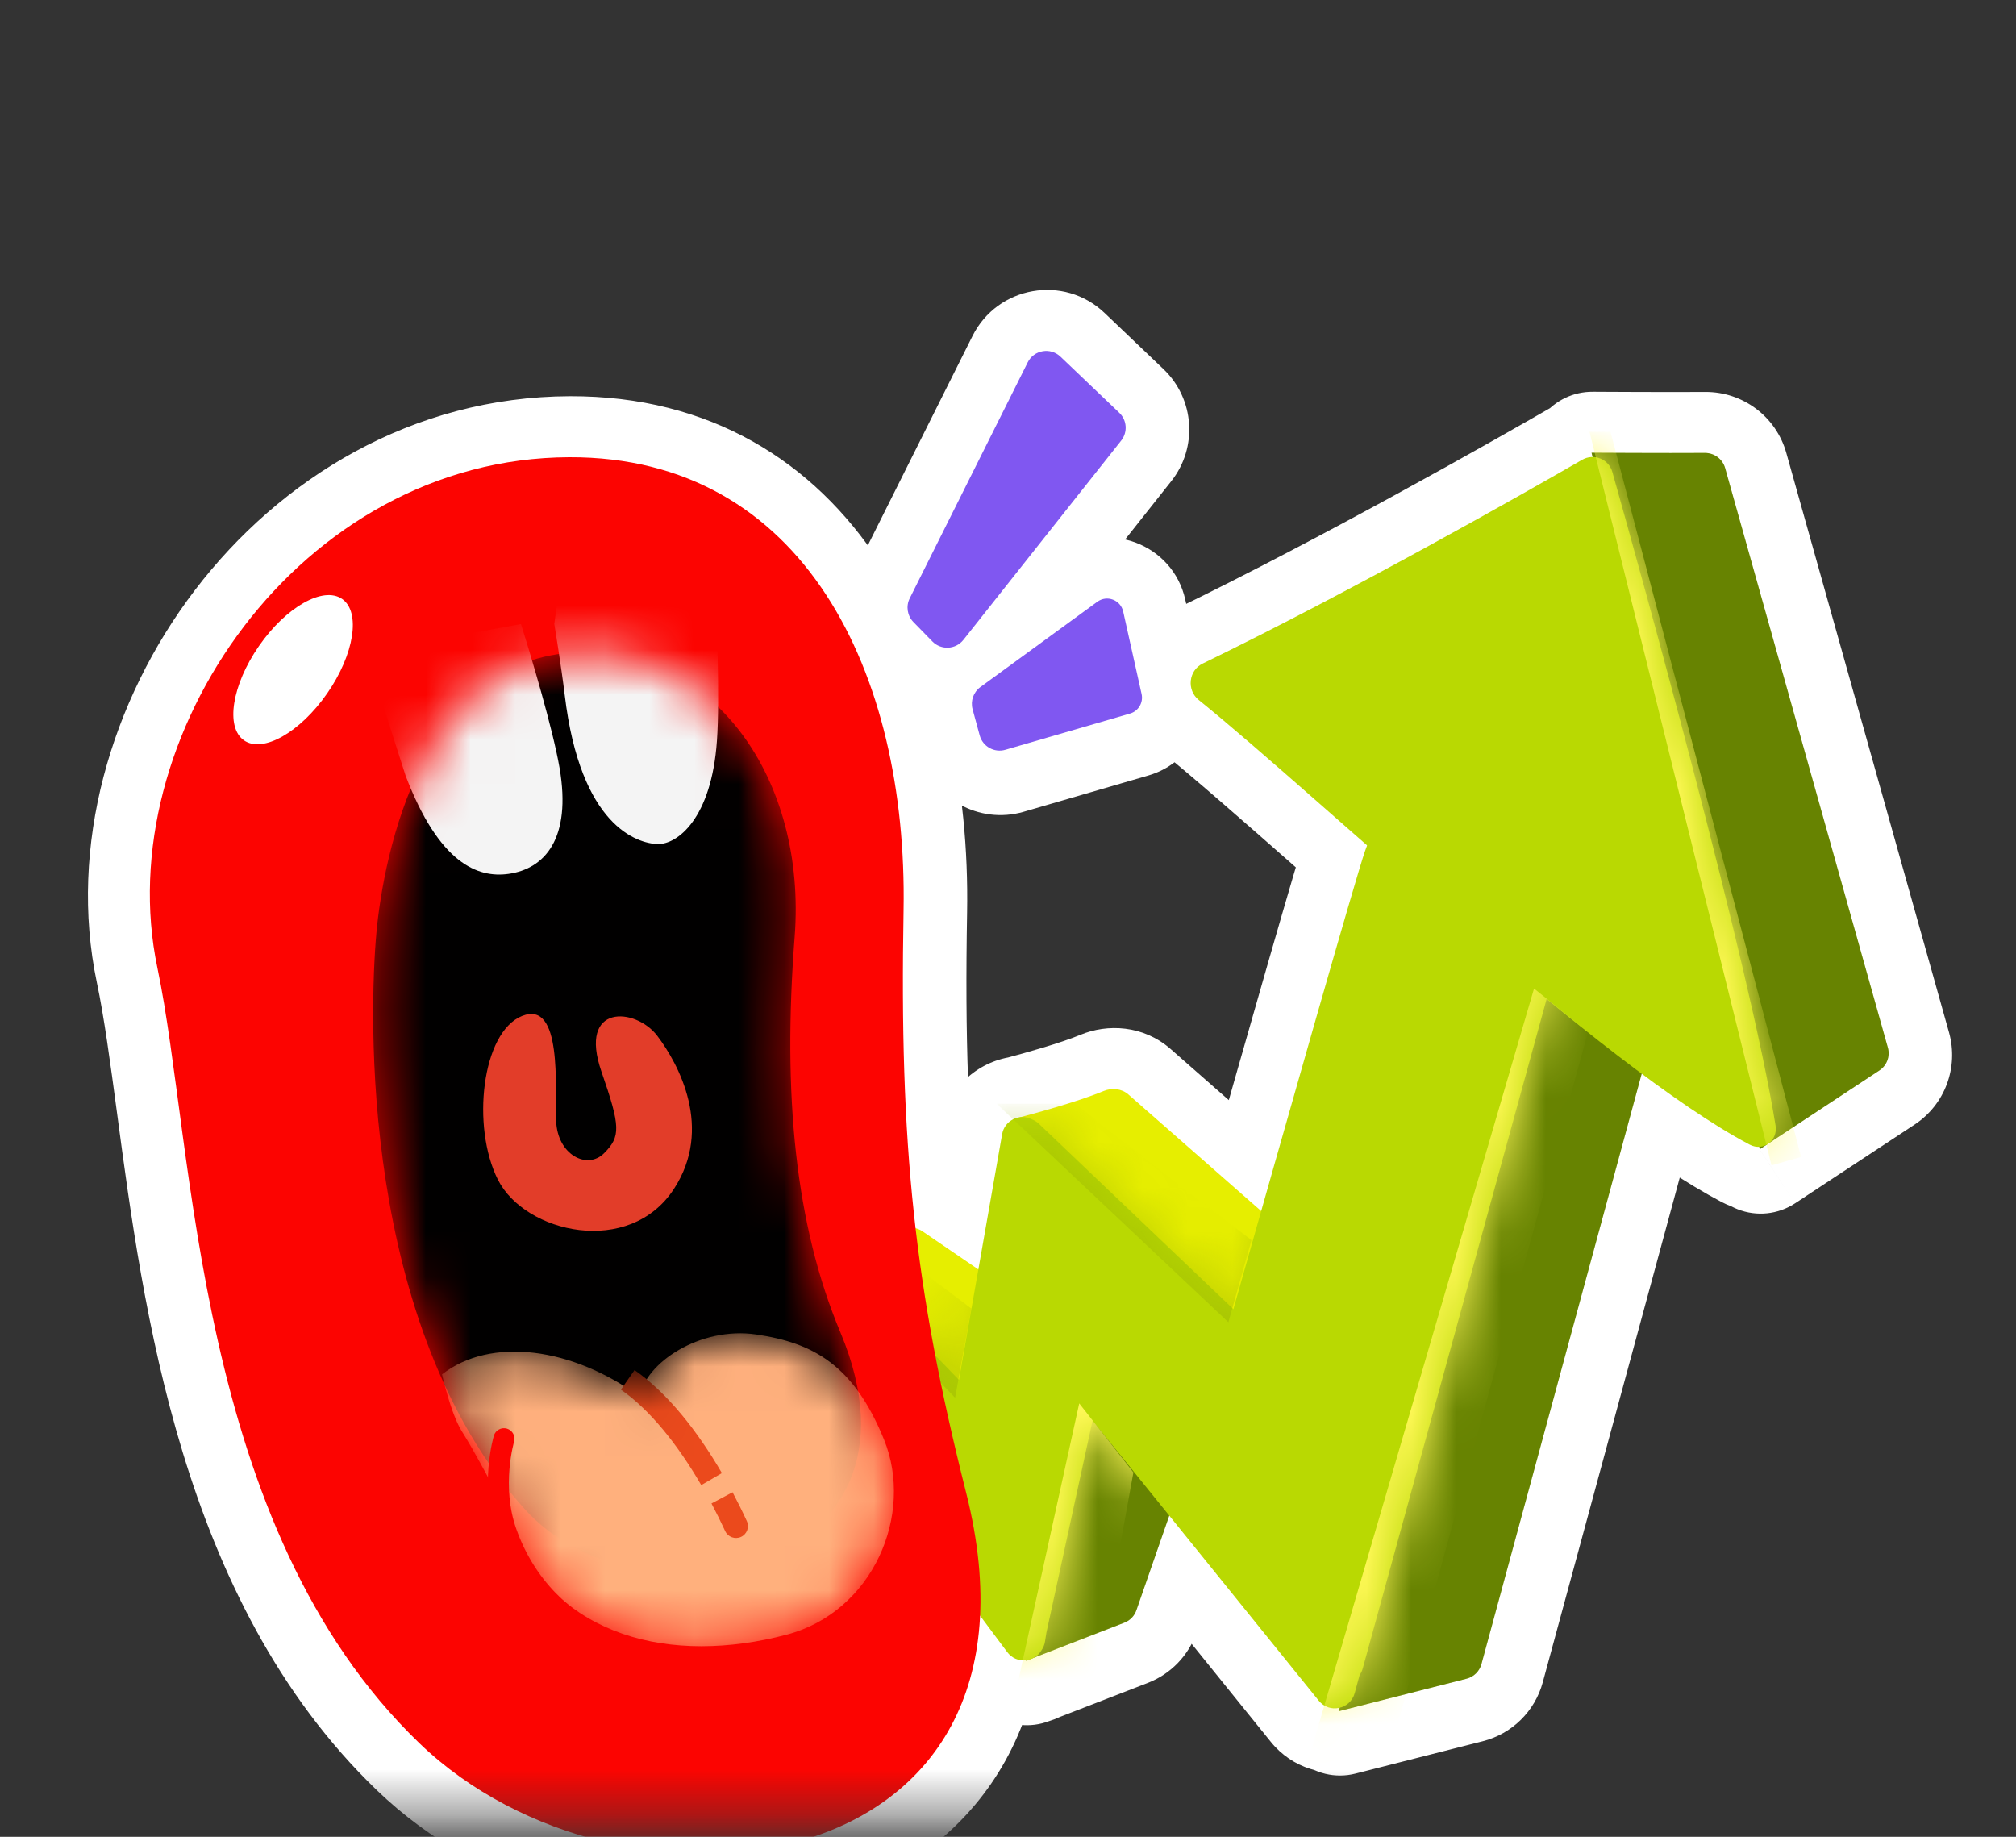 <svg width="45" height="41" viewBox="0 0 45 41" fill="none" xmlns="http://www.w3.org/2000/svg">
<rect x="0" y="0" width="45" height="41" fill="#333333" stroke="none"/>
<g id="Group 1912055871">
<mask id="mask0_2681_41700" style="mask-type:alpha" maskUnits="userSpaceOnUse" x="0" y="0" width="45" height="41">
<g id="Rectangle 3467969">
<rect x="0.344" y="0.619" width="44.475" height="39.984" fill="#191919"/>
<rect x="0.344" y="0.619" width="44.475" height="39.984" fill="white" fill-opacity="0.05"/>
</g>
</mask>
<g mask="url(#mask0_2681_41700)">
<g id="Union">
<path fill-rule="evenodd" clip-rule="evenodd" d="M20.833 14.357C21.027 14.556 21.351 14.539 21.523 14.321L25.046 9.872C25.194 9.685 25.175 9.417 25.003 9.252L23.69 7.999C23.465 7.785 23.098 7.85 22.959 8.127L20.325 13.395C20.238 13.571 20.271 13.783 20.408 13.923L20.833 14.357ZM21.887 16.453C21.954 16.702 22.213 16.847 22.46 16.775L25.244 15.965C25.431 15.911 25.543 15.721 25.501 15.531L25.09 13.688C25.032 13.429 24.728 13.314 24.513 13.471L21.902 15.375C21.748 15.487 21.679 15.683 21.729 15.867L21.887 16.453ZM29.911 38.232L29.92 38.159C29.758 38.197 29.576 38.15 29.455 38L26.119 33.87L25.386 35.98C25.342 36.108 25.243 36.21 25.117 36.259L23.102 37.038C23.061 37.062 23.017 37.079 22.971 37.089L22.919 37.109L22.919 37.097C22.768 37.114 22.608 37.058 22.501 36.915L21.92 36.135L21.896 36.106C21.591 42.358 13.38 42.798 9.383 38.952C5.399 35.118 4.584 29.028 4 24.664C3.846 23.511 3.708 22.479 3.532 21.64C2.451 16.498 6.702 10.263 12.725 10.244C17.967 10.228 20.281 15.072 20.187 20.351C20.138 23.138 20.208 25.331 20.455 27.454C20.509 27.467 20.561 27.49 20.609 27.522L21.857 28.375L22.388 25.354C22.426 25.135 22.603 24.996 22.795 24.975C23.248 24.856 24.117 24.614 24.655 24.391C24.839 24.315 25.056 24.336 25.205 24.467L28.17 27.07C29.194 23.46 30.325 19.498 30.489 19.032C30.504 18.99 30.519 18.949 30.534 18.909C30.305 18.709 30.08 18.511 29.859 18.317C28.638 17.243 27.557 16.293 26.775 15.662C26.502 15.441 26.549 15.003 26.865 14.849C30.2 13.229 33.983 11.08 35.335 10.302C35.408 10.259 35.488 10.24 35.566 10.239L35.543 10.145C35.543 10.145 37.19 10.155 38.072 10.149C38.282 10.147 38.468 10.286 38.525 10.488L42.157 23.423C42.212 23.616 42.135 23.822 41.967 23.933L39.515 25.548C39.492 25.567 39.467 25.584 39.44 25.597L39.3 25.69L39.287 25.637C39.218 25.641 39.146 25.626 39.075 25.588C38.381 25.222 37.557 24.67 36.663 24.006L33.086 37.183C33.043 37.344 32.916 37.468 32.755 37.509L29.911 38.232Z" fill="#FC0401"/>
<path d="M21.523 14.321L20.426 13.452L20.426 13.452L21.523 14.321ZM20.833 14.357L19.832 15.336L19.832 15.336L20.833 14.357ZM25.046 9.872L26.144 10.741L26.144 10.741L25.046 9.872ZM25.003 9.252L25.97 8.239L25.97 8.239L25.003 9.252ZM23.69 7.999L24.656 6.986V6.986L23.69 7.999ZM22.959 8.127L21.707 7.501L21.707 7.501L22.959 8.127ZM20.325 13.395L19.073 12.769L19.073 12.769L20.325 13.395ZM20.408 13.923L21.409 12.944L21.409 12.944L20.408 13.923ZM22.46 16.775L22.852 18.119H22.852L22.46 16.775ZM21.887 16.453L23.238 16.087L23.238 16.087L21.887 16.453ZM25.244 15.965L25.635 17.309L25.635 17.309L25.244 15.965ZM25.501 15.531L26.867 15.226L26.867 15.226L25.501 15.531ZM25.09 13.688L23.724 13.993L23.724 13.993L25.09 13.688ZM24.513 13.471L25.338 14.602L24.513 13.471ZM21.902 15.375L22.727 16.506L21.902 15.375ZM21.729 15.867L23.08 15.502L23.08 15.502L21.729 15.867ZM29.92 38.159L31.309 38.33C31.365 37.875 31.195 37.422 30.854 37.116C30.513 36.81 30.043 36.691 29.597 36.796L29.92 38.159ZM29.911 38.232L28.521 38.061C28.465 38.52 28.638 38.977 28.985 39.283C29.332 39.588 29.807 39.703 30.255 39.589L29.911 38.232ZM29.455 38L30.544 37.12V37.12L29.455 38ZM26.119 33.87L27.209 32.991C26.889 32.595 26.38 32.404 25.879 32.491C25.378 32.578 24.964 32.93 24.797 33.411L26.119 33.87ZM25.386 35.98L26.709 36.44V36.44L25.386 35.98ZM25.117 36.259L25.622 37.564H25.622L25.117 36.259ZM23.102 37.038L22.597 35.732C22.531 35.758 22.468 35.788 22.406 35.823L23.102 37.038ZM22.971 37.089L22.666 35.722C22.598 35.738 22.531 35.758 22.466 35.783L22.971 37.089ZM22.919 37.109L21.519 37.127C21.525 37.586 21.756 38.012 22.135 38.269C22.515 38.526 22.997 38.58 23.424 38.415L22.919 37.109ZM22.919 37.097L24.319 37.079C24.314 36.684 24.142 36.31 23.847 36.049C23.551 35.788 23.159 35.663 22.767 35.706L22.919 37.097ZM22.501 36.915L23.623 36.078L23.623 36.078L22.501 36.915ZM21.92 36.135L23.042 35.298C23.032 35.285 23.021 35.271 23.011 35.258L21.92 36.135ZM21.896 36.106L22.987 35.228C22.622 34.775 22.016 34.594 21.463 34.774C20.91 34.954 20.526 35.457 20.498 36.038L21.896 36.106ZM9.383 38.952L10.354 37.943L10.354 37.943L9.383 38.952ZM4 24.664L2.613 24.85H2.613L4 24.664ZM3.532 21.64L4.902 21.352L3.532 21.64ZM12.725 10.244L12.72 8.844L12.725 10.244ZM20.187 20.351L21.587 20.376V20.376L20.187 20.351ZM20.455 27.454L19.064 27.616C19.132 28.195 19.552 28.673 20.119 28.813L20.455 27.454ZM20.609 27.522L19.819 28.678L19.819 28.678L20.609 27.522ZM21.857 28.375L21.068 29.531C21.46 29.799 21.963 29.849 22.401 29.665C22.839 29.48 23.154 29.085 23.236 28.617L21.857 28.375ZM22.388 25.354L21.009 25.112V25.112L22.388 25.354ZM22.795 24.975L22.942 26.368C23.013 26.36 23.083 26.347 23.153 26.329L22.795 24.975ZM24.655 24.391L25.192 25.684L24.655 24.391ZM25.205 24.467L24.282 25.519L24.282 25.519L25.205 24.467ZM28.17 27.07L27.246 28.122C27.607 28.439 28.106 28.549 28.566 28.413C29.027 28.277 29.386 27.915 29.517 27.452L28.17 27.07ZM30.489 19.032L29.169 18.566L29.169 18.566L30.489 19.032ZM30.534 18.909L31.842 19.409C32.05 18.862 31.897 18.243 31.457 17.857L30.534 18.909ZM29.859 18.317L30.784 17.265L30.784 17.265L29.859 18.317ZM26.775 15.662L25.896 16.751L25.896 16.751L26.775 15.662ZM26.865 14.849L27.477 16.108H27.477L26.865 14.849ZM35.335 10.302L36.033 11.515L36.033 11.515L35.335 10.302ZM35.566 10.239L35.569 11.639C35.997 11.638 36.402 11.441 36.666 11.104C36.931 10.767 37.027 10.327 36.926 9.911L35.566 10.239ZM35.543 10.145L35.551 8.745C35.121 8.742 34.713 8.938 34.445 9.275C34.178 9.613 34.081 10.055 34.182 10.473L35.543 10.145ZM38.072 10.149L38.082 11.549H38.082L38.072 10.149ZM38.525 10.488L39.873 10.11V10.11L38.525 10.488ZM42.157 23.423L40.809 23.802V23.802L42.157 23.423ZM41.967 23.933L41.197 22.764L41.197 22.764L41.967 23.933ZM39.515 25.548L38.745 24.379C38.7 24.408 38.656 24.441 38.615 24.475L39.515 25.548ZM39.44 25.597L38.811 24.346C38.762 24.371 38.715 24.398 38.67 24.428L39.44 25.597ZM39.3 25.69L37.939 26.018C38.046 26.462 38.362 26.825 38.786 26.992C39.21 27.159 39.689 27.11 40.07 26.859L39.3 25.69ZM39.287 25.637L40.648 25.309C40.49 24.656 39.891 24.207 39.22 24.239L39.287 25.637ZM39.075 25.588L39.728 24.35H39.728L39.075 25.588ZM36.663 24.006L37.498 22.882C37.127 22.606 36.643 22.531 36.205 22.683C35.768 22.834 35.434 23.192 35.312 23.639L36.663 24.006ZM33.086 37.183L34.437 37.55L34.437 37.55L33.086 37.183ZM32.755 37.509L32.41 36.152L32.41 36.152L32.755 37.509ZM20.426 13.452C20.777 13.008 21.438 12.974 21.834 13.378L19.832 15.336C20.616 16.137 21.925 16.069 22.621 15.19L20.426 13.452ZM23.949 9.003L20.426 13.452L22.621 15.19L26.144 10.741L23.949 9.003ZM24.037 10.265C23.686 9.931 23.648 9.383 23.949 9.003L26.144 10.741C26.741 9.987 26.665 8.903 25.97 8.239L24.037 10.265ZM22.723 9.012L24.037 10.265L25.97 8.239L24.656 6.986L22.723 9.012ZM24.212 8.753C23.929 9.318 23.18 9.448 22.723 9.012L24.656 6.986C23.75 6.122 22.267 6.381 21.707 7.501L24.212 8.753ZM21.578 14.021L24.212 8.753L21.707 7.501L19.073 12.769L21.578 14.021ZM21.409 12.944C21.689 13.23 21.757 13.663 21.578 14.021L19.073 12.769C18.718 13.478 18.852 14.335 19.407 14.902L21.409 12.944ZM21.834 13.378L21.409 12.944L19.407 14.902L19.832 15.336L21.834 13.378ZM22.069 15.431C22.574 15.284 23.101 15.58 23.238 16.087L20.536 16.819C20.808 17.824 21.852 18.41 22.852 18.119L22.069 15.431ZM24.853 14.621L22.069 15.431L22.852 18.119L25.635 17.309L24.853 14.621ZM24.134 15.836C24.016 15.305 24.331 14.773 24.853 14.621L25.635 17.309C26.531 17.049 27.07 16.137 26.867 15.226L24.134 15.836ZM23.724 13.993L24.134 15.836L26.867 15.226L26.457 13.384L23.724 13.993ZM25.338 14.602C24.738 15.04 23.885 14.718 23.724 13.993L26.457 13.384C26.179 12.14 24.718 11.589 23.688 12.339L25.338 14.602ZM22.727 16.506L25.338 14.602L23.688 12.339L21.077 14.244L22.727 16.506ZM23.08 15.502C23.182 15.877 23.041 16.277 22.727 16.506L21.077 14.244C20.454 14.698 20.176 15.489 20.377 16.233L23.08 15.502ZM23.238 16.087L23.08 15.502L20.377 16.233L20.536 16.819L23.238 16.087ZM28.53 37.987L28.521 38.061L31.3 38.404L31.309 38.33L28.53 37.987ZM28.366 38.88C28.854 39.484 29.602 39.672 30.242 39.521L29.597 36.796C29.914 36.721 30.298 36.815 30.544 37.12L28.366 38.88ZM25.03 34.75L28.366 38.88L30.544 37.12L27.209 32.991L25.03 34.75ZM26.709 36.44L27.442 34.33L24.797 33.411L24.064 35.521L26.709 36.44ZM25.622 37.564C26.132 37.367 26.529 36.956 26.709 36.44L24.064 35.521C24.154 35.26 24.355 35.053 24.612 34.953L25.622 37.564ZM23.607 38.344L25.622 37.564L24.612 34.953L22.597 35.732L23.607 38.344ZM23.275 38.456C23.456 38.415 23.633 38.347 23.798 38.253L22.406 35.823C22.489 35.776 22.577 35.742 22.666 35.722L23.275 38.456ZM23.424 38.415L23.476 38.395L22.466 35.783L22.414 35.803L23.424 38.415ZM21.519 37.116L21.519 37.127L24.319 37.09L24.319 37.079L21.519 37.116ZM21.379 37.752C21.805 38.323 22.466 38.555 23.071 38.489L22.767 35.706C23.069 35.673 23.41 35.792 23.623 36.078L21.379 37.752ZM20.797 36.972L21.379 37.752L23.623 36.078L23.042 35.298L20.797 36.972ZM20.805 36.983L20.829 37.013L23.011 35.258L22.987 35.228L20.805 36.983ZM20.498 36.038C20.437 37.274 20 38.134 19.393 38.731C18.768 39.346 17.877 39.763 16.805 39.933C14.622 40.279 12.018 39.545 10.354 37.943L8.413 39.961C10.746 42.206 14.246 43.174 17.244 42.699C18.763 42.458 20.231 41.834 21.356 40.727C22.499 39.604 23.202 38.064 23.294 36.174L20.498 36.038ZM10.354 37.943C8.595 36.251 7.491 34.016 6.756 31.599C6.019 29.177 5.681 26.674 5.388 24.479L2.613 24.85C2.903 27.018 3.264 29.742 4.077 32.414C4.892 35.092 6.187 37.819 8.413 39.961L10.354 37.943ZM5.388 24.479C5.236 23.343 5.091 22.253 4.902 21.352L2.161 21.928C2.325 22.705 2.456 23.68 2.613 24.85L5.388 24.479ZM4.902 21.352C4.458 19.243 5.102 16.805 6.577 14.87C8.042 12.95 10.226 11.652 12.729 11.644L12.72 8.844C9.201 8.855 6.248 10.685 4.351 13.172C2.466 15.644 1.524 18.896 2.161 21.928L4.902 21.352ZM12.729 11.644C14.841 11.638 16.302 12.575 17.285 14.078C18.308 15.642 18.831 17.87 18.787 20.326L21.587 20.376C21.637 17.553 21.05 14.719 19.628 12.546C18.167 10.31 15.851 8.834 12.72 8.844L12.729 11.644ZM18.787 20.326C18.737 23.149 18.808 25.409 19.064 27.616L21.846 27.292C21.608 25.252 21.538 23.126 21.587 20.376L18.787 20.326ZM21.398 26.366C21.206 26.235 20.999 26.146 20.791 26.095L20.119 28.813C20.02 28.788 19.917 28.745 19.819 28.678L21.398 26.366ZM22.647 27.219L21.398 26.366L19.819 28.678L21.068 29.531L22.647 27.219ZM21.009 25.112L20.478 28.133L23.236 28.617L23.767 25.596L21.009 25.112ZM22.648 23.583C21.896 23.662 21.166 24.219 21.009 25.112L23.767 25.596C23.687 26.05 23.31 26.329 22.942 26.368L22.648 23.583ZM24.118 23.098C23.681 23.28 22.902 23.499 22.438 23.622L23.153 26.329C23.595 26.212 24.554 25.949 25.192 25.684L24.118 23.098ZM26.129 23.415C25.518 22.879 24.716 22.85 24.118 23.098L25.192 25.684C24.962 25.78 24.593 25.793 24.282 25.519L26.129 23.415ZM29.094 26.018L26.129 23.415L24.282 25.519L27.246 28.122L29.094 26.018ZM29.169 18.566C28.985 19.087 27.834 23.122 26.823 26.689L29.517 27.452C30.553 23.798 31.664 19.909 31.809 19.498L29.169 18.566ZM29.226 18.41C29.205 18.464 29.186 18.517 29.169 18.566L31.809 19.498C31.821 19.463 31.832 19.434 31.842 19.409L29.226 18.41ZM28.935 19.369C29.156 19.562 29.381 19.76 29.61 19.962L31.457 17.857C31.229 17.657 31.004 17.459 30.784 17.265L28.935 19.369ZM25.896 16.751C26.649 17.36 27.704 18.286 28.935 19.369L30.784 17.265C29.572 16.2 28.465 15.227 27.655 14.573L25.896 16.751ZM26.253 13.59C24.998 14.2 24.838 15.897 25.896 16.751L27.655 14.573C28.166 14.986 28.099 15.806 27.477 16.108L26.253 13.59ZM34.636 9.089C33.288 9.865 29.541 11.992 26.253 13.59L27.477 16.108C30.859 14.465 34.678 12.296 36.033 11.515L34.636 9.089ZM35.562 8.839C35.246 8.84 34.926 8.922 34.636 9.089L36.033 11.515C35.891 11.597 35.73 11.639 35.569 11.639L35.562 8.839ZM34.182 10.473L34.205 10.568L36.926 9.911L36.903 9.816L34.182 10.473ZM38.063 8.749C37.629 8.752 37.003 8.751 36.481 8.749C36.221 8.748 35.989 8.747 35.821 8.746C35.737 8.746 35.67 8.745 35.623 8.745C35.6 8.745 35.582 8.745 35.57 8.745C35.564 8.745 35.559 8.745 35.556 8.745C35.554 8.745 35.553 8.745 35.552 8.745C35.552 8.745 35.552 8.745 35.552 8.745C35.551 8.745 35.551 8.745 35.551 8.745C35.551 8.745 35.551 8.745 35.551 8.745C35.551 8.745 35.551 8.745 35.543 10.145C35.534 11.544 35.534 11.544 35.534 11.544C35.534 11.544 35.534 11.544 35.534 11.544C35.534 11.544 35.534 11.544 35.534 11.544C35.534 11.544 35.535 11.544 35.535 11.544C35.536 11.544 35.537 11.544 35.539 11.544C35.542 11.544 35.547 11.545 35.553 11.545C35.565 11.545 35.584 11.545 35.607 11.545C35.654 11.545 35.722 11.546 35.806 11.546C35.975 11.547 36.21 11.548 36.472 11.549C36.994 11.551 37.633 11.552 38.082 11.549L38.063 8.749ZM39.873 10.11C39.644 9.294 38.898 8.743 38.063 8.749L38.082 11.549C37.667 11.552 37.292 11.277 37.177 10.867L39.873 10.11ZM43.505 23.045L39.873 10.11L37.177 10.867L40.809 23.802L43.505 23.045ZM42.737 25.102C43.414 24.657 43.724 23.825 43.505 23.045L40.809 23.802C40.699 23.408 40.856 22.988 41.197 22.764L42.737 25.102ZM40.285 26.717L42.737 25.102L41.197 22.764L38.745 24.379L40.285 26.717ZM40.069 26.848C40.193 26.785 40.309 26.709 40.415 26.62L38.615 24.475C38.674 24.426 38.74 24.382 38.811 24.346L40.069 26.848ZM40.07 26.859L40.21 26.767L38.67 24.428L38.53 24.52L40.07 26.859ZM37.926 25.966L37.939 26.018L40.66 25.361L40.648 25.309L37.926 25.966ZM38.422 26.827C38.708 26.978 39.029 27.051 39.354 27.036L39.22 24.239C39.408 24.23 39.584 24.274 39.728 24.35L38.422 26.827ZM35.828 25.13C36.744 25.81 37.635 26.411 38.422 26.827L39.728 24.35C39.128 24.033 38.371 23.53 37.498 22.882L35.828 25.13ZM34.437 37.55L38.014 24.372L35.312 23.639L31.735 36.817L34.437 37.55ZM33.1 38.866C33.751 38.701 34.261 38.198 34.437 37.55L31.735 36.817C31.824 36.49 32.082 36.236 32.41 36.152L33.1 38.866ZM30.255 39.589L33.1 38.866L32.41 36.152L29.566 36.875L30.255 39.589Z" fill="white"/>
</g>
<g id="Group 1912055870">
<path id="Rectangle 34627552" d="M21.504 14.283C21.332 14.5 21.008 14.517 20.813 14.319L20.389 13.885C20.252 13.744 20.218 13.532 20.306 13.356L22.94 8.088C23.079 7.811 23.446 7.747 23.671 7.961L24.984 9.214C25.156 9.378 25.175 9.647 25.027 9.834L21.504 14.283Z" fill="#8057F1"/>
<path id="Rectangle 34627553" d="M22.441 16.736C22.194 16.808 21.935 16.663 21.868 16.414L21.709 15.829C21.66 15.645 21.729 15.449 21.883 15.336L24.494 13.432C24.709 13.275 25.013 13.39 25.071 13.65L25.482 15.492C25.524 15.682 25.412 15.872 25.225 15.927L22.441 16.736Z" fill="#8057F1"/>
<g id="Group 1912055865">
<g id="Group 1912055855">
<g id="Vector 1902">
<path d="M32.421 19.362C32.098 20.278 29.892 38.194 29.892 38.194L32.736 37.471C32.898 37.43 33.024 37.305 33.068 37.145L37.401 21.183C37.425 21.093 37.476 21.015 37.535 20.944C37.753 20.678 38.144 19.946 36.489 19.362C33.643 18.358 32.745 18.446 32.421 19.362Z" fill="#93BA01"/>
<path d="M32.421 19.362C32.098 20.278 29.892 38.194 29.892 38.194L32.736 37.471C32.898 37.43 33.024 37.305 33.068 37.145L37.401 21.183C37.425 21.093 37.476 21.015 37.535 20.944C37.753 20.678 38.144 19.946 36.489 19.362C33.643 18.358 32.745 18.446 32.421 19.362Z" fill="black" fill-opacity="0.3"/>
</g>
<g id="Vector 1906">
<path d="M23.116 28.246C22.792 29.162 22.899 37.071 22.899 37.071L25.097 36.22C25.223 36.172 25.322 36.07 25.366 35.942L27.515 29.756C27.542 29.68 27.59 29.612 27.642 29.55C27.858 29.296 28.291 28.549 26.607 27.955C23.762 26.951 23.439 27.33 23.116 28.246Z" fill="#93BA01"/>
<path d="M23.116 28.246C22.792 29.162 22.899 37.071 22.899 37.071L25.097 36.22C25.223 36.172 25.322 36.07 25.366 35.942L27.515 29.756C27.542 29.68 27.59 29.612 27.642 29.55C27.858 29.296 28.291 28.549 26.607 27.955C23.762 26.951 23.439 27.33 23.116 28.246Z" fill="black" fill-opacity="0.3"/>
</g>
<path id="Vector 1904" d="M22.614 25.13L27.922 29.707L29.218 28.698C29.447 28.521 29.457 28.179 29.24 27.988L25.186 24.429C25.036 24.298 24.819 24.276 24.635 24.353C24.043 24.599 23.049 24.866 22.651 24.97C22.579 24.988 22.557 25.081 22.614 25.13Z" fill="#E6EE00"/>
<path id="Vector 1905" d="M17.893 28.123L23.336 32.817L24.777 30.931C24.938 30.721 24.889 30.419 24.671 30.27L20.591 27.484C20.443 27.383 20.251 27.377 20.087 27.447C19.344 27.764 17.893 28.123 17.893 28.123Z" fill="#E6EE00"/>
<path id="Union_2" fill-rule="evenodd" clip-rule="evenodd" d="M27.531 29.222C28.658 25.238 30.271 19.557 30.47 18.994C30.779 18.118 31.087 17.756 33.806 18.716C35.52 19.321 35.129 20.365 34.999 20.625C34.979 20.666 34.96 20.708 34.948 20.752L30.418 37.242C30.403 37.298 30.378 37.348 30.348 37.391L30.239 37.792C30.141 38.155 29.672 38.254 29.436 37.961L24.387 31.71L23.358 36.439L23.326 36.64C23.315 36.711 23.29 36.774 23.253 36.828C23.1 37.105 22.689 37.155 22.482 36.876L21.899 36.094L17.402 30.505C17.321 30.404 17.286 30.273 17.306 30.145L17.649 27.972C17.708 27.596 18.172 27.45 18.436 27.724L21.405 30.801L22.369 25.316C22.425 24.996 22.774 24.847 23.037 24.987C23.092 25.008 23.144 25.041 23.191 25.085L27.531 29.222Z" fill="#B9D902"/>
</g>
<g id="Vector 1903">
<path d="M35.526 10.106L39.282 25.651L41.95 23.894C42.118 23.784 42.194 23.578 42.14 23.385L38.508 10.45C38.451 10.247 38.265 10.109 38.055 10.11C37.173 10.116 35.526 10.106 35.526 10.106Z" fill="#93BA01"/>
<path d="M35.526 10.106L39.282 25.651L41.95 23.894C42.118 23.784 42.194 23.578 42.14 23.385L38.508 10.45C38.451 10.247 38.265 10.109 38.055 10.11C37.173 10.116 35.526 10.106 35.526 10.106Z" fill="black" fill-opacity="0.3"/>
</g>
<path id="Vector 120" d="M39.056 25.55C35.743 23.802 29.46 17.806 26.757 15.624C26.483 15.403 26.53 14.964 26.846 14.811C30.182 13.19 33.964 11.042 35.316 10.263C35.577 10.113 35.909 10.246 35.99 10.536C36.638 12.839 39.048 21.512 39.633 25.122C39.688 25.461 39.36 25.71 39.056 25.55Z" fill="#B9D902"/>
<g id="Mask group">
<mask id="mask1_2681_41700" style="mask-type:alpha" maskUnits="userSpaceOnUse" x="26" y="10" width="14" height="16">
<path id="Vector 1906_2" d="M39.056 25.55C35.743 23.802 29.46 17.806 26.757 15.623C26.483 15.403 26.53 14.964 26.846 14.811C30.182 13.19 33.964 11.041 35.316 10.263C35.577 10.113 35.909 10.245 35.99 10.535C36.638 12.839 39.048 21.512 39.633 25.122C39.688 25.46 39.36 25.71 39.056 25.55Z" fill="#B9D902"/>
</mask>
<g mask="url(#mask1_2681_41700)">
<path id="Rectangle 3468040" d="M35.48 9.638L35.949 9.638L40.204 25.824L39.543 26.013L35.48 9.638Z" fill="#FFF858"/>
</g>
</g>
<g id="Mask group_2">
<mask id="mask2_2681_41700" style="mask-type:alpha" maskUnits="userSpaceOnUse" x="17" y="18" width="19" height="21">
<path id="Union_3" fill-rule="evenodd" clip-rule="evenodd" d="M27.531 29.222C28.658 25.238 30.271 19.557 30.47 18.994C30.779 18.118 31.087 17.756 33.806 18.716C35.52 19.321 35.129 20.365 34.999 20.625C34.979 20.666 34.96 20.708 34.948 20.752L30.418 37.242C30.403 37.298 30.378 37.348 30.348 37.391L30.239 37.792C30.141 38.155 29.672 38.254 29.436 37.961L24.387 31.71L23.358 36.439L23.326 36.64C23.315 36.711 23.29 36.774 23.253 36.828C23.1 37.105 22.689 37.155 22.482 36.876L21.899 36.094L17.402 30.505C17.321 30.404 17.286 30.273 17.306 30.145L17.649 27.972C17.708 27.596 18.172 27.45 18.436 27.724L21.405 30.801L22.369 25.316C22.425 24.996 22.774 24.847 23.037 24.987C23.092 25.008 23.144 25.041 23.191 25.085L27.531 29.222Z" fill="#B9D902"/>
</mask>
<g mask="url(#mask2_2681_41700)">
<path id="Rectangle 3468041" d="M34.242 22.066L35.448 23.033L30.642 40.512L29.026 39.898L34.242 22.066Z" fill="#FFF858"/>
<path id="Rectangle 3468042" d="M24.09 31.325L25.299 32.866L24.324 38.233L22.707 37.618L24.09 31.325Z" fill="#FFF858"/>
<path id="Vector 134" opacity="0.5" d="M27.934 27.682L27.419 29.514L22.246 24.636L23.997 24.636L27.934 27.682Z" fill="#9BB504"/>
<path id="Vector 135" opacity="0.5" d="M21.682 29.208L21.319 31.2L16.613 26.285L17.955 26.401L21.682 29.208Z" fill="#9BB504"/>
</g>
</g>
</g>
<g id="Group 1912055856">
<path id="Vector 652" d="M3.513 21.602C2.432 16.459 6.683 10.225 12.707 10.206C17.948 10.189 20.262 15.034 20.169 20.312C20.075 25.591 20.41 28.738 21.565 33.317C23.789 42.132 13.884 43.262 9.365 38.914C4.327 34.066 4.356 25.613 3.513 21.602Z" fill="#FC0401"/>
<ellipse id="Ellipse 943" cx="6.542" cy="14.948" rx="0.927" ry="1.921" transform="rotate(34.743 6.542 14.948)" fill="white"/>
<g id="Mask group_3">
<mask id="mask3_2681_41700" style="mask-type:alpha" maskUnits="userSpaceOnUse" x="8" y="14" width="12" height="22">
<path id="Vector 651" d="M8.402 20.822C8.562 19.065 9.436 14.659 12.913 14.562C15.938 14.478 18.01 17.391 17.738 20.912C17.466 24.433 17.753 27.344 18.76 29.742C21.033 35.158 14.249 36.521 11.701 33.673C8.022 29.559 8.242 22.578 8.402 20.822Z" fill="#020000"/>
</mask>
<g mask="url(#mask3_2681_41700)">
<path id="Vector 1718" d="M8.402 20.822C8.562 19.065 9.436 14.659 12.913 14.562C15.938 14.478 18.01 17.391 17.738 20.912C17.466 24.433 17.753 27.344 18.76 29.742C21.033 35.158 14.249 36.521 11.701 33.673C8.022 29.559 8.242 22.578 8.402 20.822Z" fill="#010000"/>
<path id="Vector 653" d="M11.35 19.506C10.666 19.602 9.801 19.277 9.052 17.309L8.171 14.561L11.628 13.93C11.853 14.639 12.341 16.273 12.49 17.14C12.762 18.723 12.158 19.393 11.35 19.506Z" fill="#F4F4F4"/>
<path id="Vector 654" d="M14.675 18.84C14.229 18.825 12.956 18.447 12.606 15.517C12.533 14.901 12.373 13.927 12.373 13.927L12.496 13.005L15.953 12.966C15.997 13.761 16.07 15.587 16.003 16.535C15.882 18.267 15.121 18.855 14.675 18.84Z" fill="#F4F4F4"/>
</g>
</g>
<path id="Vector 1716" d="M11.655 22.677C12.559 22.317 12.386 24.265 12.414 25.022C12.442 25.778 13.107 26.118 13.482 25.743C13.857 25.368 13.853 25.154 13.427 23.925C12.894 22.39 14.191 22.487 14.672 23.122C15.153 23.757 15.923 25.188 15.044 26.537C14.048 28.066 11.718 27.526 11.115 26.334C10.518 25.153 10.752 23.037 11.655 22.677Z" fill="#E23D29"/>
<g id="Mask group_4">
<mask id="mask4_2681_41700" style="mask-type:alpha" maskUnits="userSpaceOnUse" x="9" y="29" width="11" height="8">
<path id="Vector 1717" d="M14.282 31.178C12.778 30.072 10.947 29.873 9.861 30.718C9.861 30.718 10.162 31.485 10.418 31.888C10.671 32.287 11.094 32.965 11.094 32.965C11.094 32.965 11.169 33.53 11.405 34.098C12.427 36.561 14.99 37.163 17.556 36.489C19.495 35.979 20.41 33.795 19.732 32.131C19.054 30.467 18.157 29.975 16.881 29.787C15.624 29.601 14.392 30.43 14.282 31.178Z" fill="#D9D9D9"/>
</mask>
<g mask="url(#mask4_2681_41700)">
<path id="Vector 1718_2" d="M14.282 31.178C12.778 30.072 10.953 29.832 9.867 30.677C9.867 30.677 10.059 31.556 10.315 31.959C10.568 32.358 10.92 33.025 10.92 33.025C10.92 33.025 11.169 33.53 11.405 34.098C12.427 36.561 14.99 37.163 17.556 36.489C19.495 35.979 20.41 33.795 19.732 32.131C19.054 30.467 18.157 29.975 16.881 29.787C15.624 29.601 14.392 30.43 14.282 31.178Z" fill="#FFB07D"/>
<path id="Vector 1720" d="M16.187 34.176C16.248 34.309 16.407 34.367 16.54 34.306C16.674 34.244 16.732 34.086 16.67 33.952L16.187 34.176ZM15.881 33.559C15.988 33.76 16.09 33.966 16.187 34.176L16.67 33.952C16.57 33.734 16.463 33.519 16.352 33.309L15.881 33.559ZM13.86 31.018C14.497 31.462 15.118 32.228 15.653 33.149L16.114 32.881C15.56 31.928 14.891 31.087 14.164 30.581L13.86 31.018Z" fill="#EB4A1C"/>
</g>
</g>
<path id="Vector 1718_3" d="M11.302 34.206L11.524 34.128L11.302 34.206ZM11.474 32.181C11.511 32.057 11.44 31.926 11.316 31.889C11.191 31.852 11.06 31.923 11.023 32.047L11.474 32.181ZM17.11 36.633C14.761 37.261 12.321 36.38 11.524 34.128L11.081 34.285C11.983 36.834 14.72 37.759 17.231 37.087L17.11 36.633ZM11.524 34.128C11.355 33.651 11.341 33.164 11.372 32.791C11.387 32.605 11.414 32.45 11.436 32.343C11.447 32.289 11.457 32.247 11.464 32.219C11.467 32.206 11.47 32.195 11.472 32.189C11.473 32.186 11.473 32.183 11.474 32.182C11.474 32.181 11.474 32.181 11.474 32.181C11.474 32.181 11.474 32.181 11.474 32.181C11.474 32.181 11.474 32.181 11.474 32.181C11.474 32.181 11.474 32.181 11.474 32.181C11.474 32.181 11.474 32.181 11.249 32.114C11.023 32.047 11.023 32.047 11.023 32.047C11.023 32.047 11.023 32.048 11.023 32.048C11.023 32.048 11.023 32.048 11.023 32.048C11.023 32.048 11.023 32.049 11.023 32.049C11.023 32.05 11.022 32.051 11.022 32.053C11.021 32.055 11.02 32.059 11.019 32.064C11.016 32.073 11.012 32.087 11.008 32.104C10.999 32.138 10.988 32.187 10.975 32.248C10.95 32.371 10.921 32.544 10.904 32.752C10.87 33.165 10.883 33.725 11.081 34.285L11.524 34.128Z" fill="#FC0401"/>
</g>
</g>
</g>
</g>
</svg>
